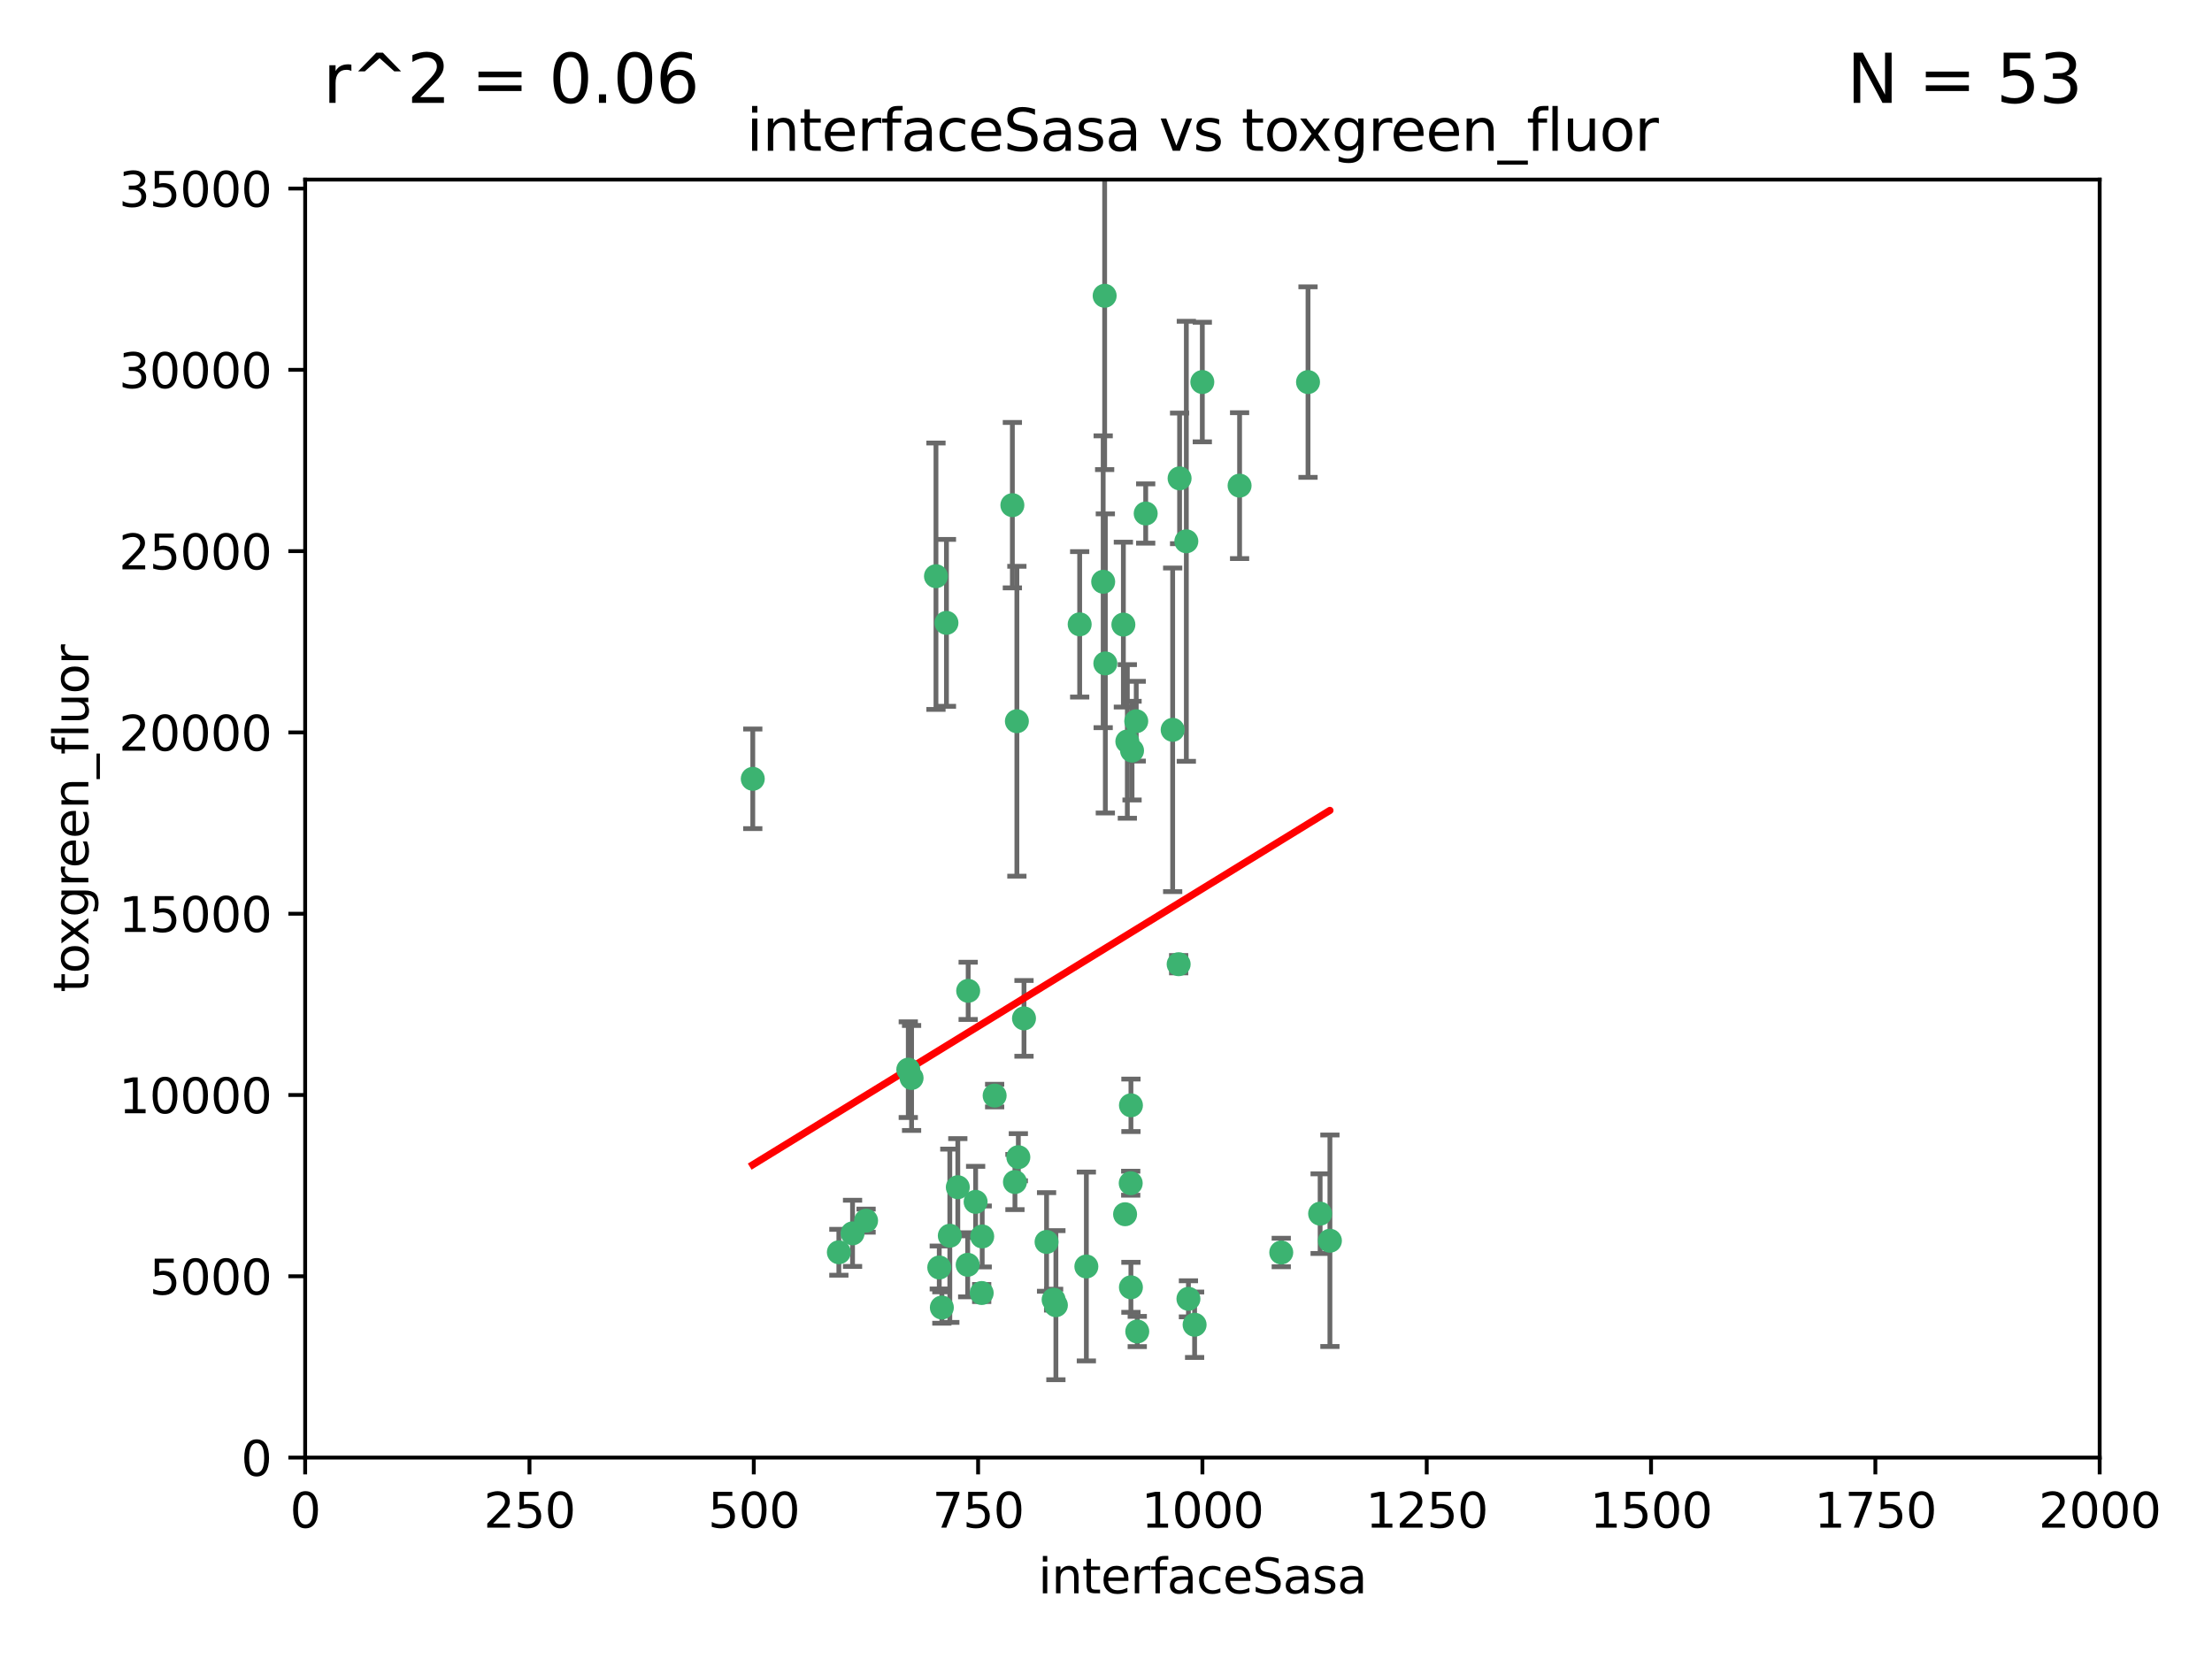 <?xml version="1.0" encoding="utf-8" standalone="no"?>
<!DOCTYPE svg PUBLIC "-//W3C//DTD SVG 1.1//EN"
  "http://www.w3.org/Graphics/SVG/1.1/DTD/svg11.dtd">
<svg xmlns:xlink="http://www.w3.org/1999/xlink" width="460.8pt" height="345.6pt" viewBox="0 0 460.8 345.6" xmlns="http://www.w3.org/2000/svg" version="1.1">
 <defs>
  <style type="text/css">*{stroke-linejoin: round; stroke-linecap: butt}</style>
 </defs>
 <g id="figure_1">
  <g id="patch_1">
   <path d="M 0 345.6 
L 460.8 345.6 
L 460.8 0 
L 0 0 
z
" style="fill: #ffffff"/>
  </g>
  <g id="axes_1">
   <g id="patch_2">
    <path d="M 63.571 303.64 
L 437.4 303.64 
L 437.4 37.411 
L 63.571 37.411 
z
" style="fill: #ffffff"/>
   </g>
   <g id="PathCollection_1">
    <defs>
     <path id="m691d991379" d="M 0 1.118 
C 0.297 1.118 0.581 1 0.791 0.791 
C 1 0.581 1.118 0.297 1.118 0 
C 1.118 -0.297 1 -0.581 0.791 -0.791 
C 0.581 -1 0.297 -1.118 0 -1.118 
C -0.297 -1.118 -0.581 -1 -0.791 -0.791 
C -1 -0.581 -1.118 -0.297 -1.118 0 
C -1.118 0.297 -1 0.581 -0.791 0.791 
C -0.581 1 -0.297 1.118 0 1.118 
z
" style="stroke: #3cb371"/>
    </defs>
    <g clip-path="url(#pa4fb8c9c1b)">
     <use xlink:href="#m691d991379" x="272.484" y="79.593" style="fill: #3cb371; stroke: #3cb371"/>
     <use xlink:href="#m691d991379" x="230.119" y="61.614" style="fill: #3cb371; stroke: #3cb371"/>
     <use xlink:href="#m691d991379" x="174.75" y="260.87" style="fill: #3cb371; stroke: #3cb371"/>
     <use xlink:href="#m691d991379" x="258.229" y="101.166" style="fill: #3cb371; stroke: #3cb371"/>
     <use xlink:href="#m691d991379" x="247.136" y="112.761" style="fill: #3cb371; stroke: #3cb371"/>
     <use xlink:href="#m691d991379" x="234.02" y="130.114" style="fill: #3cb371; stroke: #3cb371"/>
     <use xlink:href="#m691d991379" x="230.261" y="138.203" style="fill: #3cb371; stroke: #3cb371"/>
     <use xlink:href="#m691d991379" x="238.669" y="106.972" style="fill: #3cb371; stroke: #3cb371"/>
     <use xlink:href="#m691d991379" x="245.731" y="99.654" style="fill: #3cb371; stroke: #3cb371"/>
     <use xlink:href="#m691d991379" x="266.908" y="260.914" style="fill: #3cb371; stroke: #3cb371"/>
     <use xlink:href="#m691d991379" x="224.916" y="130.059" style="fill: #3cb371; stroke: #3cb371"/>
     <use xlink:href="#m691d991379" x="250.465" y="79.585" style="fill: #3cb371; stroke: #3cb371"/>
     <use xlink:href="#m691d991379" x="201.688" y="206.41" style="fill: #3cb371; stroke: #3cb371"/>
     <use xlink:href="#m691d991379" x="194.981" y="120.034" style="fill: #3cb371; stroke: #3cb371"/>
     <use xlink:href="#m691d991379" x="229.813" y="121.191" style="fill: #3cb371; stroke: #3cb371"/>
     <use xlink:href="#m691d991379" x="204.503" y="269.359" style="fill: #3cb371; stroke: #3cb371"/>
     <use xlink:href="#m691d991379" x="275.007" y="252.825" style="fill: #3cb371; stroke: #3cb371"/>
     <use xlink:href="#m691d991379" x="236.699" y="150.242" style="fill: #3cb371; stroke: #3cb371"/>
     <use xlink:href="#m691d991379" x="234.375" y="252.947" style="fill: #3cb371; stroke: #3cb371"/>
     <use xlink:href="#m691d991379" x="212.14" y="241.067" style="fill: #3cb371; stroke: #3cb371"/>
     <use xlink:href="#m691d991379" x="195.666" y="264.042" style="fill: #3cb371; stroke: #3cb371"/>
     <use xlink:href="#m691d991379" x="235.596" y="230.255" style="fill: #3cb371; stroke: #3cb371"/>
     <use xlink:href="#m691d991379" x="247.573" y="270.567" style="fill: #3cb371; stroke: #3cb371"/>
     <use xlink:href="#m691d991379" x="235.59" y="268.169" style="fill: #3cb371; stroke: #3cb371"/>
     <use xlink:href="#m691d991379" x="201.587" y="263.481" style="fill: #3cb371; stroke: #3cb371"/>
     <use xlink:href="#m691d991379" x="236.912" y="277.375" style="fill: #3cb371; stroke: #3cb371"/>
     <use xlink:href="#m691d991379" x="219.488" y="270.746" style="fill: #3cb371; stroke: #3cb371"/>
     <use xlink:href="#m691d991379" x="196.206" y="272.382" style="fill: #3cb371; stroke: #3cb371"/>
     <use xlink:href="#m691d991379" x="189.211" y="222.83" style="fill: #3cb371; stroke: #3cb371"/>
     <use xlink:href="#m691d991379" x="226.308" y="263.833" style="fill: #3cb371; stroke: #3cb371"/>
     <use xlink:href="#m691d991379" x="203.241" y="250.369" style="fill: #3cb371; stroke: #3cb371"/>
     <use xlink:href="#m691d991379" x="211.835" y="150.246" style="fill: #3cb371; stroke: #3cb371"/>
     <use xlink:href="#m691d991379" x="277.046" y="258.47" style="fill: #3cb371; stroke: #3cb371"/>
     <use xlink:href="#m691d991379" x="245.536" y="200.861" style="fill: #3cb371; stroke: #3cb371"/>
     <use xlink:href="#m691d991379" x="244.288" y="152.035" style="fill: #3cb371; stroke: #3cb371"/>
     <use xlink:href="#m691d991379" x="248.859" y="275.967" style="fill: #3cb371; stroke: #3cb371"/>
     <use xlink:href="#m691d991379" x="213.318" y="212.147" style="fill: #3cb371; stroke: #3cb371"/>
     <use xlink:href="#m691d991379" x="235.826" y="156.366" style="fill: #3cb371; stroke: #3cb371"/>
     <use xlink:href="#m691d991379" x="204.611" y="257.576" style="fill: #3cb371; stroke: #3cb371"/>
     <use xlink:href="#m691d991379" x="219.963" y="271.896" style="fill: #3cb371; stroke: #3cb371"/>
     <use xlink:href="#m691d991379" x="177.602" y="256.929" style="fill: #3cb371; stroke: #3cb371"/>
     <use xlink:href="#m691d991379" x="189.899" y="224.561" style="fill: #3cb371; stroke: #3cb371"/>
     <use xlink:href="#m691d991379" x="180.421" y="254.285" style="fill: #3cb371; stroke: #3cb371"/>
     <use xlink:href="#m691d991379" x="197.864" y="257.429" style="fill: #3cb371; stroke: #3cb371"/>
     <use xlink:href="#m691d991379" x="234.846" y="154.457" style="fill: #3cb371; stroke: #3cb371"/>
     <use xlink:href="#m691d991379" x="210.895" y="105.234" style="fill: #3cb371; stroke: #3cb371"/>
     <use xlink:href="#m691d991379" x="197.163" y="129.752" style="fill: #3cb371; stroke: #3cb371"/>
     <use xlink:href="#m691d991379" x="218.019" y="258.72" style="fill: #3cb371; stroke: #3cb371"/>
     <use xlink:href="#m691d991379" x="211.432" y="246.235" style="fill: #3cb371; stroke: #3cb371"/>
     <use xlink:href="#m691d991379" x="199.529" y="247.319" style="fill: #3cb371; stroke: #3cb371"/>
     <use xlink:href="#m691d991379" x="235.549" y="246.485" style="fill: #3cb371; stroke: #3cb371"/>
     <use xlink:href="#m691d991379" x="207.202" y="228.234" style="fill: #3cb371; stroke: #3cb371"/>
     <use xlink:href="#m691d991379" x="156.817" y="162.243" style="fill: #3cb371; stroke: #3cb371"/>
    </g>
   </g>
   <g id="matplotlib.axis_1">
    <g id="xtick_1">
     <g id="line2d_1">
      <defs>
       <path id="me7ef806a75" d="M 0 0 
L 0 3.5 
" style="stroke: #000000; stroke-width: 0.8"/>
      </defs>
      <g>
       <use xlink:href="#me7ef806a75" x="63.571" y="303.64" style="stroke: #000000; stroke-width: 0.8"/>
      </g>
     </g>
     <g id="text_1">
      <!-- 0 -->
      <g transform="translate(60.39 318.238)scale(0.1 -0.1)">
       <defs>
        <path id="DejaVuSans-30" d="M 2034 4250 
Q 1547 4250 1301 3770 
Q 1056 3291 1056 2328 
Q 1056 1369 1301 889 
Q 1547 409 2034 409 
Q 2525 409 2770 889 
Q 3016 1369 3016 2328 
Q 3016 3291 2770 3770 
Q 2525 4250 2034 4250 
z
M 2034 4750 
Q 2819 4750 3233 4129 
Q 3647 3509 3647 2328 
Q 3647 1150 3233 529 
Q 2819 -91 2034 -91 
Q 1250 -91 836 529 
Q 422 1150 422 2328 
Q 422 3509 836 4129 
Q 1250 4750 2034 4750 
z
" transform="scale(0.016)"/>
       </defs>
       <use xlink:href="#DejaVuSans-30"/>
      </g>
     </g>
    </g>
    <g id="xtick_2">
     <g id="line2d_2">
      <g>
       <use xlink:href="#me7ef806a75" x="110.3" y="303.64" style="stroke: #000000; stroke-width: 0.8"/>
      </g>
     </g>
     <g id="text_2">
      <!-- 250 -->
      <g transform="translate(100.756 318.238)scale(0.1 -0.1)">
       <defs>
        <path id="DejaVuSans-32" d="M 1228 531 
L 3431 531 
L 3431 0 
L 469 0 
L 469 531 
Q 828 903 1448 1529 
Q 2069 2156 2228 2338 
Q 2531 2678 2651 2914 
Q 2772 3150 2772 3378 
Q 2772 3750 2511 3984 
Q 2250 4219 1831 4219 
Q 1534 4219 1204 4116 
Q 875 4013 500 3803 
L 500 4441 
Q 881 4594 1212 4672 
Q 1544 4750 1819 4750 
Q 2544 4750 2975 4387 
Q 3406 4025 3406 3419 
Q 3406 3131 3298 2873 
Q 3191 2616 2906 2266 
Q 2828 2175 2409 1742 
Q 1991 1309 1228 531 
z
" transform="scale(0.016)"/>
        <path id="DejaVuSans-35" d="M 691 4666 
L 3169 4666 
L 3169 4134 
L 1269 4134 
L 1269 2991 
Q 1406 3038 1543 3061 
Q 1681 3084 1819 3084 
Q 2600 3084 3056 2656 
Q 3513 2228 3513 1497 
Q 3513 744 3044 326 
Q 2575 -91 1722 -91 
Q 1428 -91 1123 -41 
Q 819 9 494 109 
L 494 744 
Q 775 591 1075 516 
Q 1375 441 1709 441 
Q 2250 441 2565 725 
Q 2881 1009 2881 1497 
Q 2881 1984 2565 2268 
Q 2250 2553 1709 2553 
Q 1456 2553 1204 2497 
Q 953 2441 691 2322 
L 691 4666 
z
" transform="scale(0.016)"/>
       </defs>
       <use xlink:href="#DejaVuSans-32"/>
       <use xlink:href="#DejaVuSans-35" x="63.623"/>
       <use xlink:href="#DejaVuSans-30" x="127.246"/>
      </g>
     </g>
    </g>
    <g id="xtick_3">
     <g id="line2d_3">
      <g>
       <use xlink:href="#me7ef806a75" x="157.028" y="303.64" style="stroke: #000000; stroke-width: 0.8"/>
      </g>
     </g>
     <g id="text_3">
      <!-- 500 -->
      <g transform="translate(147.485 318.238)scale(0.1 -0.1)">
       <use xlink:href="#DejaVuSans-35"/>
       <use xlink:href="#DejaVuSans-30" x="63.623"/>
       <use xlink:href="#DejaVuSans-30" x="127.246"/>
      </g>
     </g>
    </g>
    <g id="xtick_4">
     <g id="line2d_4">
      <g>
       <use xlink:href="#me7ef806a75" x="203.757" y="303.64" style="stroke: #000000; stroke-width: 0.8"/>
      </g>
     </g>
     <g id="text_4">
      <!-- 750 -->
      <g transform="translate(194.213 318.238)scale(0.1 -0.1)">
       <defs>
        <path id="DejaVuSans-37" d="M 525 4666 
L 3525 4666 
L 3525 4397 
L 1831 0 
L 1172 0 
L 2766 4134 
L 525 4134 
L 525 4666 
z
" transform="scale(0.016)"/>
       </defs>
       <use xlink:href="#DejaVuSans-37"/>
       <use xlink:href="#DejaVuSans-35" x="63.623"/>
       <use xlink:href="#DejaVuSans-30" x="127.246"/>
      </g>
     </g>
    </g>
    <g id="xtick_5">
     <g id="line2d_5">
      <g>
       <use xlink:href="#me7ef806a75" x="250.486" y="303.64" style="stroke: #000000; stroke-width: 0.8"/>
      </g>
     </g>
     <g id="text_5">
      <!-- 1000 -->
      <g transform="translate(237.761 318.238)scale(0.1 -0.1)">
       <defs>
        <path id="DejaVuSans-31" d="M 794 531 
L 1825 531 
L 1825 4091 
L 703 3866 
L 703 4441 
L 1819 4666 
L 2450 4666 
L 2450 531 
L 3481 531 
L 3481 0 
L 794 0 
L 794 531 
z
" transform="scale(0.016)"/>
       </defs>
       <use xlink:href="#DejaVuSans-31"/>
       <use xlink:href="#DejaVuSans-30" x="63.623"/>
       <use xlink:href="#DejaVuSans-30" x="127.246"/>
       <use xlink:href="#DejaVuSans-30" x="190.869"/>
      </g>
     </g>
    </g>
    <g id="xtick_6">
     <g id="line2d_6">
      <g>
       <use xlink:href="#me7ef806a75" x="297.214" y="303.64" style="stroke: #000000; stroke-width: 0.8"/>
      </g>
     </g>
     <g id="text_6">
      <!-- 1250 -->
      <g transform="translate(284.489 318.238)scale(0.1 -0.1)">
       <use xlink:href="#DejaVuSans-31"/>
       <use xlink:href="#DejaVuSans-32" x="63.623"/>
       <use xlink:href="#DejaVuSans-35" x="127.246"/>
       <use xlink:href="#DejaVuSans-30" x="190.869"/>
      </g>
     </g>
    </g>
    <g id="xtick_7">
     <g id="line2d_7">
      <g>
       <use xlink:href="#me7ef806a75" x="343.943" y="303.64" style="stroke: #000000; stroke-width: 0.8"/>
      </g>
     </g>
     <g id="text_7">
      <!-- 1500 -->
      <g transform="translate(331.218 318.238)scale(0.1 -0.1)">
       <use xlink:href="#DejaVuSans-31"/>
       <use xlink:href="#DejaVuSans-35" x="63.623"/>
       <use xlink:href="#DejaVuSans-30" x="127.246"/>
       <use xlink:href="#DejaVuSans-30" x="190.869"/>
      </g>
     </g>
    </g>
    <g id="xtick_8">
     <g id="line2d_8">
      <g>
       <use xlink:href="#me7ef806a75" x="390.671" y="303.64" style="stroke: #000000; stroke-width: 0.8"/>
      </g>
     </g>
     <g id="text_8">
      <!-- 1750 -->
      <g transform="translate(377.946 318.238)scale(0.1 -0.1)">
       <use xlink:href="#DejaVuSans-31"/>
       <use xlink:href="#DejaVuSans-37" x="63.623"/>
       <use xlink:href="#DejaVuSans-35" x="127.246"/>
       <use xlink:href="#DejaVuSans-30" x="190.869"/>
      </g>
     </g>
    </g>
    <g id="xtick_9">
     <g id="line2d_9">
      <g>
       <use xlink:href="#me7ef806a75" x="437.4" y="303.64" style="stroke: #000000; stroke-width: 0.8"/>
      </g>
     </g>
     <g id="text_9">
      <!-- 2000 -->
      <g transform="translate(424.675 318.238)scale(0.1 -0.1)">
       <use xlink:href="#DejaVuSans-32"/>
       <use xlink:href="#DejaVuSans-30" x="63.623"/>
       <use xlink:href="#DejaVuSans-30" x="127.246"/>
       <use xlink:href="#DejaVuSans-30" x="190.869"/>
      </g>
     </g>
    </g>
    <g id="text_10">
     <!-- interfaceSasa -->
     <g transform="translate(216.279 331.917)scale(0.1 -0.1)">
      <defs>
       <path id="DejaVuSans-69" d="M 603 3500 
L 1178 3500 
L 1178 0 
L 603 0 
L 603 3500 
z
M 603 4863 
L 1178 4863 
L 1178 4134 
L 603 4134 
L 603 4863 
z
" transform="scale(0.016)"/>
       <path id="DejaVuSans-6e" d="M 3513 2113 
L 3513 0 
L 2938 0 
L 2938 2094 
Q 2938 2591 2744 2837 
Q 2550 3084 2163 3084 
Q 1697 3084 1428 2787 
Q 1159 2491 1159 1978 
L 1159 0 
L 581 0 
L 581 3500 
L 1159 3500 
L 1159 2956 
Q 1366 3272 1645 3428 
Q 1925 3584 2291 3584 
Q 2894 3584 3203 3211 
Q 3513 2838 3513 2113 
z
" transform="scale(0.016)"/>
       <path id="DejaVuSans-74" d="M 1172 4494 
L 1172 3500 
L 2356 3500 
L 2356 3053 
L 1172 3053 
L 1172 1153 
Q 1172 725 1289 603 
Q 1406 481 1766 481 
L 2356 481 
L 2356 0 
L 1766 0 
Q 1100 0 847 248 
Q 594 497 594 1153 
L 594 3053 
L 172 3053 
L 172 3500 
L 594 3500 
L 594 4494 
L 1172 4494 
z
" transform="scale(0.016)"/>
       <path id="DejaVuSans-65" d="M 3597 1894 
L 3597 1613 
L 953 1613 
Q 991 1019 1311 708 
Q 1631 397 2203 397 
Q 2534 397 2845 478 
Q 3156 559 3463 722 
L 3463 178 
Q 3153 47 2828 -22 
Q 2503 -91 2169 -91 
Q 1331 -91 842 396 
Q 353 884 353 1716 
Q 353 2575 817 3079 
Q 1281 3584 2069 3584 
Q 2775 3584 3186 3129 
Q 3597 2675 3597 1894 
z
M 3022 2063 
Q 3016 2534 2758 2815 
Q 2500 3097 2075 3097 
Q 1594 3097 1305 2825 
Q 1016 2553 972 2059 
L 3022 2063 
z
" transform="scale(0.016)"/>
       <path id="DejaVuSans-72" d="M 2631 2963 
Q 2534 3019 2420 3045 
Q 2306 3072 2169 3072 
Q 1681 3072 1420 2755 
Q 1159 2438 1159 1844 
L 1159 0 
L 581 0 
L 581 3500 
L 1159 3500 
L 1159 2956 
Q 1341 3275 1631 3429 
Q 1922 3584 2338 3584 
Q 2397 3584 2469 3576 
Q 2541 3569 2628 3553 
L 2631 2963 
z
" transform="scale(0.016)"/>
       <path id="DejaVuSans-66" d="M 2375 4863 
L 2375 4384 
L 1825 4384 
Q 1516 4384 1395 4259 
Q 1275 4134 1275 3809 
L 1275 3500 
L 2222 3500 
L 2222 3053 
L 1275 3053 
L 1275 0 
L 697 0 
L 697 3053 
L 147 3053 
L 147 3500 
L 697 3500 
L 697 3744 
Q 697 4328 969 4595 
Q 1241 4863 1831 4863 
L 2375 4863 
z
" transform="scale(0.016)"/>
       <path id="DejaVuSans-61" d="M 2194 1759 
Q 1497 1759 1228 1600 
Q 959 1441 959 1056 
Q 959 750 1161 570 
Q 1363 391 1709 391 
Q 2188 391 2477 730 
Q 2766 1069 2766 1631 
L 2766 1759 
L 2194 1759 
z
M 3341 1997 
L 3341 0 
L 2766 0 
L 2766 531 
Q 2569 213 2275 61 
Q 1981 -91 1556 -91 
Q 1019 -91 701 211 
Q 384 513 384 1019 
Q 384 1609 779 1909 
Q 1175 2209 1959 2209 
L 2766 2209 
L 2766 2266 
Q 2766 2663 2505 2880 
Q 2244 3097 1772 3097 
Q 1472 3097 1187 3025 
Q 903 2953 641 2809 
L 641 3341 
Q 956 3463 1253 3523 
Q 1550 3584 1831 3584 
Q 2591 3584 2966 3190 
Q 3341 2797 3341 1997 
z
" transform="scale(0.016)"/>
       <path id="DejaVuSans-63" d="M 3122 3366 
L 3122 2828 
Q 2878 2963 2633 3030 
Q 2388 3097 2138 3097 
Q 1578 3097 1268 2742 
Q 959 2388 959 1747 
Q 959 1106 1268 751 
Q 1578 397 2138 397 
Q 2388 397 2633 464 
Q 2878 531 3122 666 
L 3122 134 
Q 2881 22 2623 -34 
Q 2366 -91 2075 -91 
Q 1284 -91 818 406 
Q 353 903 353 1747 
Q 353 2603 823 3093 
Q 1294 3584 2113 3584 
Q 2378 3584 2631 3529 
Q 2884 3475 3122 3366 
z
" transform="scale(0.016)"/>
       <path id="DejaVuSans-53" d="M 3425 4513 
L 3425 3897 
Q 3066 4069 2747 4153 
Q 2428 4238 2131 4238 
Q 1616 4238 1336 4038 
Q 1056 3838 1056 3469 
Q 1056 3159 1242 3001 
Q 1428 2844 1947 2747 
L 2328 2669 
Q 3034 2534 3370 2195 
Q 3706 1856 3706 1288 
Q 3706 609 3251 259 
Q 2797 -91 1919 -91 
Q 1588 -91 1214 -16 
Q 841 59 441 206 
L 441 856 
Q 825 641 1194 531 
Q 1563 422 1919 422 
Q 2459 422 2753 634 
Q 3047 847 3047 1241 
Q 3047 1584 2836 1778 
Q 2625 1972 2144 2069 
L 1759 2144 
Q 1053 2284 737 2584 
Q 422 2884 422 3419 
Q 422 4038 858 4394 
Q 1294 4750 2059 4750 
Q 2388 4750 2728 4690 
Q 3069 4631 3425 4513 
z
" transform="scale(0.016)"/>
       <path id="DejaVuSans-73" d="M 2834 3397 
L 2834 2853 
Q 2591 2978 2328 3040 
Q 2066 3103 1784 3103 
Q 1356 3103 1142 2972 
Q 928 2841 928 2578 
Q 928 2378 1081 2264 
Q 1234 2150 1697 2047 
L 1894 2003 
Q 2506 1872 2764 1633 
Q 3022 1394 3022 966 
Q 3022 478 2636 193 
Q 2250 -91 1575 -91 
Q 1294 -91 989 -36 
Q 684 19 347 128 
L 347 722 
Q 666 556 975 473 
Q 1284 391 1588 391 
Q 1994 391 2212 530 
Q 2431 669 2431 922 
Q 2431 1156 2273 1281 
Q 2116 1406 1581 1522 
L 1381 1569 
Q 847 1681 609 1914 
Q 372 2147 372 2553 
Q 372 3047 722 3315 
Q 1072 3584 1716 3584 
Q 2034 3584 2315 3537 
Q 2597 3491 2834 3397 
z
" transform="scale(0.016)"/>
      </defs>
      <use xlink:href="#DejaVuSans-69"/>
      <use xlink:href="#DejaVuSans-6e" x="27.783"/>
      <use xlink:href="#DejaVuSans-74" x="91.162"/>
      <use xlink:href="#DejaVuSans-65" x="130.371"/>
      <use xlink:href="#DejaVuSans-72" x="191.895"/>
      <use xlink:href="#DejaVuSans-66" x="233.008"/>
      <use xlink:href="#DejaVuSans-61" x="268.213"/>
      <use xlink:href="#DejaVuSans-63" x="329.492"/>
      <use xlink:href="#DejaVuSans-65" x="384.473"/>
      <use xlink:href="#DejaVuSans-53" x="445.996"/>
      <use xlink:href="#DejaVuSans-61" x="509.473"/>
      <use xlink:href="#DejaVuSans-73" x="570.752"/>
      <use xlink:href="#DejaVuSans-61" x="622.852"/>
     </g>
    </g>
   </g>
   <g id="matplotlib.axis_2">
    <g id="ytick_1">
     <g id="line2d_10">
      <defs>
       <path id="md052ad4ef7" d="M 0 0 
L -3.5 0 
" style="stroke: #000000; stroke-width: 0.8"/>
      </defs>
      <g>
       <use xlink:href="#md052ad4ef7" x="63.571" y="303.64" style="stroke: #000000; stroke-width: 0.8"/>
      </g>
     </g>
     <g id="text_11">
      <!-- 0 -->
      <g transform="translate(50.209 307.439)scale(0.1 -0.1)">
       <use xlink:href="#DejaVuSans-30"/>
      </g>
     </g>
    </g>
    <g id="ytick_2">
     <g id="line2d_11">
      <g>
       <use xlink:href="#md052ad4ef7" x="63.571" y="265.874" style="stroke: #000000; stroke-width: 0.8"/>
      </g>
     </g>
     <g id="text_12">
      <!-- 5000 -->
      <g transform="translate(31.121 269.673)scale(0.1 -0.1)">
       <use xlink:href="#DejaVuSans-35"/>
       <use xlink:href="#DejaVuSans-30" x="63.623"/>
       <use xlink:href="#DejaVuSans-30" x="127.246"/>
       <use xlink:href="#DejaVuSans-30" x="190.869"/>
      </g>
     </g>
    </g>
    <g id="ytick_3">
     <g id="line2d_12">
      <g>
       <use xlink:href="#md052ad4ef7" x="63.571" y="228.108" style="stroke: #000000; stroke-width: 0.8"/>
      </g>
     </g>
     <g id="text_13">
      <!-- 10000 -->
      <g transform="translate(24.759 231.907)scale(0.1 -0.1)">
       <use xlink:href="#DejaVuSans-31"/>
       <use xlink:href="#DejaVuSans-30" x="63.623"/>
       <use xlink:href="#DejaVuSans-30" x="127.246"/>
       <use xlink:href="#DejaVuSans-30" x="190.869"/>
       <use xlink:href="#DejaVuSans-30" x="254.492"/>
      </g>
     </g>
    </g>
    <g id="ytick_4">
     <g id="line2d_13">
      <g>
       <use xlink:href="#md052ad4ef7" x="63.571" y="190.342" style="stroke: #000000; stroke-width: 0.8"/>
      </g>
     </g>
     <g id="text_14">
      <!-- 15000 -->
      <g transform="translate(24.759 194.141)scale(0.1 -0.1)">
       <use xlink:href="#DejaVuSans-31"/>
       <use xlink:href="#DejaVuSans-35" x="63.623"/>
       <use xlink:href="#DejaVuSans-30" x="127.246"/>
       <use xlink:href="#DejaVuSans-30" x="190.869"/>
       <use xlink:href="#DejaVuSans-30" x="254.492"/>
      </g>
     </g>
    </g>
    <g id="ytick_5">
     <g id="line2d_14">
      <g>
       <use xlink:href="#md052ad4ef7" x="63.571" y="152.576" style="stroke: #000000; stroke-width: 0.8"/>
      </g>
     </g>
     <g id="text_15">
      <!-- 20000 -->
      <g transform="translate(24.759 156.375)scale(0.1 -0.1)">
       <use xlink:href="#DejaVuSans-32"/>
       <use xlink:href="#DejaVuSans-30" x="63.623"/>
       <use xlink:href="#DejaVuSans-30" x="127.246"/>
       <use xlink:href="#DejaVuSans-30" x="190.869"/>
       <use xlink:href="#DejaVuSans-30" x="254.492"/>
      </g>
     </g>
    </g>
    <g id="ytick_6">
     <g id="line2d_15">
      <g>
       <use xlink:href="#md052ad4ef7" x="63.571" y="114.81" style="stroke: #000000; stroke-width: 0.8"/>
      </g>
     </g>
     <g id="text_16">
      <!-- 25000 -->
      <g transform="translate(24.759 118.609)scale(0.1 -0.1)">
       <use xlink:href="#DejaVuSans-32"/>
       <use xlink:href="#DejaVuSans-35" x="63.623"/>
       <use xlink:href="#DejaVuSans-30" x="127.246"/>
       <use xlink:href="#DejaVuSans-30" x="190.869"/>
       <use xlink:href="#DejaVuSans-30" x="254.492"/>
      </g>
     </g>
    </g>
    <g id="ytick_7">
     <g id="line2d_16">
      <g>
       <use xlink:href="#md052ad4ef7" x="63.571" y="77.044" style="stroke: #000000; stroke-width: 0.8"/>
      </g>
     </g>
     <g id="text_17">
      <!-- 30000 -->
      <g transform="translate(24.759 80.844)scale(0.1 -0.1)">
       <defs>
        <path id="DejaVuSans-33" d="M 2597 2516 
Q 3050 2419 3304 2112 
Q 3559 1806 3559 1356 
Q 3559 666 3084 287 
Q 2609 -91 1734 -91 
Q 1441 -91 1130 -33 
Q 819 25 488 141 
L 488 750 
Q 750 597 1062 519 
Q 1375 441 1716 441 
Q 2309 441 2620 675 
Q 2931 909 2931 1356 
Q 2931 1769 2642 2001 
Q 2353 2234 1838 2234 
L 1294 2234 
L 1294 2753 
L 1863 2753 
Q 2328 2753 2575 2939 
Q 2822 3125 2822 3475 
Q 2822 3834 2567 4026 
Q 2313 4219 1838 4219 
Q 1578 4219 1281 4162 
Q 984 4106 628 3988 
L 628 4550 
Q 988 4650 1302 4700 
Q 1616 4750 1894 4750 
Q 2613 4750 3031 4423 
Q 3450 4097 3450 3541 
Q 3450 3153 3228 2886 
Q 3006 2619 2597 2516 
z
" transform="scale(0.016)"/>
       </defs>
       <use xlink:href="#DejaVuSans-33"/>
       <use xlink:href="#DejaVuSans-30" x="63.623"/>
       <use xlink:href="#DejaVuSans-30" x="127.246"/>
       <use xlink:href="#DejaVuSans-30" x="190.869"/>
       <use xlink:href="#DejaVuSans-30" x="254.492"/>
      </g>
     </g>
    </g>
    <g id="ytick_8">
     <g id="line2d_17">
      <g>
       <use xlink:href="#md052ad4ef7" x="63.571" y="39.278" style="stroke: #000000; stroke-width: 0.8"/>
      </g>
     </g>
     <g id="text_18">
      <!-- 35000 -->
      <g transform="translate(24.759 43.078)scale(0.1 -0.1)">
       <use xlink:href="#DejaVuSans-33"/>
       <use xlink:href="#DejaVuSans-35" x="63.623"/>
       <use xlink:href="#DejaVuSans-30" x="127.246"/>
       <use xlink:href="#DejaVuSans-30" x="190.869"/>
       <use xlink:href="#DejaVuSans-30" x="254.492"/>
      </g>
     </g>
    </g>
    <g id="text_19">
     <!-- toxgreen_fluor -->
     <g transform="translate(18.401 206.72)rotate(-90)scale(0.1 -0.1)">
      <defs>
       <path id="DejaVuSans-6f" d="M 1959 3097 
Q 1497 3097 1228 2736 
Q 959 2375 959 1747 
Q 959 1119 1226 758 
Q 1494 397 1959 397 
Q 2419 397 2687 759 
Q 2956 1122 2956 1747 
Q 2956 2369 2687 2733 
Q 2419 3097 1959 3097 
z
M 1959 3584 
Q 2709 3584 3137 3096 
Q 3566 2609 3566 1747 
Q 3566 888 3137 398 
Q 2709 -91 1959 -91 
Q 1206 -91 779 398 
Q 353 888 353 1747 
Q 353 2609 779 3096 
Q 1206 3584 1959 3584 
z
" transform="scale(0.016)"/>
       <path id="DejaVuSans-78" d="M 3513 3500 
L 2247 1797 
L 3578 0 
L 2900 0 
L 1881 1375 
L 863 0 
L 184 0 
L 1544 1831 
L 300 3500 
L 978 3500 
L 1906 2253 
L 2834 3500 
L 3513 3500 
z
" transform="scale(0.016)"/>
       <path id="DejaVuSans-67" d="M 2906 1791 
Q 2906 2416 2648 2759 
Q 2391 3103 1925 3103 
Q 1463 3103 1205 2759 
Q 947 2416 947 1791 
Q 947 1169 1205 825 
Q 1463 481 1925 481 
Q 2391 481 2648 825 
Q 2906 1169 2906 1791 
z
M 3481 434 
Q 3481 -459 3084 -895 
Q 2688 -1331 1869 -1331 
Q 1566 -1331 1297 -1286 
Q 1028 -1241 775 -1147 
L 775 -588 
Q 1028 -725 1275 -790 
Q 1522 -856 1778 -856 
Q 2344 -856 2625 -561 
Q 2906 -266 2906 331 
L 2906 616 
Q 2728 306 2450 153 
Q 2172 0 1784 0 
Q 1141 0 747 490 
Q 353 981 353 1791 
Q 353 2603 747 3093 
Q 1141 3584 1784 3584 
Q 2172 3584 2450 3431 
Q 2728 3278 2906 2969 
L 2906 3500 
L 3481 3500 
L 3481 434 
z
" transform="scale(0.016)"/>
       <path id="DejaVuSans-5f" d="M 3263 -1063 
L 3263 -1509 
L -63 -1509 
L -63 -1063 
L 3263 -1063 
z
" transform="scale(0.016)"/>
       <path id="DejaVuSans-6c" d="M 603 4863 
L 1178 4863 
L 1178 0 
L 603 0 
L 603 4863 
z
" transform="scale(0.016)"/>
       <path id="DejaVuSans-75" d="M 544 1381 
L 544 3500 
L 1119 3500 
L 1119 1403 
Q 1119 906 1312 657 
Q 1506 409 1894 409 
Q 2359 409 2629 706 
Q 2900 1003 2900 1516 
L 2900 3500 
L 3475 3500 
L 3475 0 
L 2900 0 
L 2900 538 
Q 2691 219 2414 64 
Q 2138 -91 1772 -91 
Q 1169 -91 856 284 
Q 544 659 544 1381 
z
M 1991 3584 
L 1991 3584 
z
" transform="scale(0.016)"/>
      </defs>
      <use xlink:href="#DejaVuSans-74"/>
      <use xlink:href="#DejaVuSans-6f" x="39.209"/>
      <use xlink:href="#DejaVuSans-78" x="97.266"/>
      <use xlink:href="#DejaVuSans-67" x="156.445"/>
      <use xlink:href="#DejaVuSans-72" x="219.922"/>
      <use xlink:href="#DejaVuSans-65" x="258.785"/>
      <use xlink:href="#DejaVuSans-65" x="320.309"/>
      <use xlink:href="#DejaVuSans-6e" x="381.832"/>
      <use xlink:href="#DejaVuSans-5f" x="445.211"/>
      <use xlink:href="#DejaVuSans-66" x="495.211"/>
      <use xlink:href="#DejaVuSans-6c" x="530.416"/>
      <use xlink:href="#DejaVuSans-75" x="558.199"/>
      <use xlink:href="#DejaVuSans-6f" x="621.578"/>
      <use xlink:href="#DejaVuSans-72" x="682.76"/>
     </g>
    </g>
   </g>
   <g id="LineCollection_1">
    <path d="M 272.484 99.437 
L 272.484 59.75 
" clip-path="url(#pa4fb8c9c1b)" style="fill: none; stroke: #696969"/>
    <path d="M 230.119 97.825 
L 230.119 25.402 
" clip-path="url(#pa4fb8c9c1b)" style="fill: none; stroke: #696969"/>
    <path d="M 174.75 265.648 
L 174.75 256.093 
" clip-path="url(#pa4fb8c9c1b)" style="fill: none; stroke: #696969"/>
    <path d="M 258.229 116.358 
L 258.229 85.973 
" clip-path="url(#pa4fb8c9c1b)" style="fill: none; stroke: #696969"/>
    <path d="M 247.136 158.597 
L 247.136 66.926 
" clip-path="url(#pa4fb8c9c1b)" style="fill: none; stroke: #696969"/>
    <path d="M 234.02 147.286 
L 234.02 112.943 
" clip-path="url(#pa4fb8c9c1b)" style="fill: none; stroke: #696969"/>
    <path d="M 230.261 169.362 
L 230.261 107.043 
" clip-path="url(#pa4fb8c9c1b)" style="fill: none; stroke: #696969"/>
    <path d="M 238.669 113.147 
L 238.669 100.797 
" clip-path="url(#pa4fb8c9c1b)" style="fill: none; stroke: #696969"/>
    <path d="M 245.731 113.257 
L 245.731 86.051 
" clip-path="url(#pa4fb8c9c1b)" style="fill: none; stroke: #696969"/>
    <path d="M 266.908 263.886 
L 266.908 257.941 
" clip-path="url(#pa4fb8c9c1b)" style="fill: none; stroke: #696969"/>
    <path d="M 224.916 145.209 
L 224.916 114.909 
" clip-path="url(#pa4fb8c9c1b)" style="fill: none; stroke: #696969"/>
    <path d="M 250.465 92.04 
L 250.465 67.13 
" clip-path="url(#pa4fb8c9c1b)" style="fill: none; stroke: #696969"/>
    <path d="M 201.688 212.375 
L 201.688 200.445 
" clip-path="url(#pa4fb8c9c1b)" style="fill: none; stroke: #696969"/>
    <path d="M 194.981 147.781 
L 194.981 92.287 
" clip-path="url(#pa4fb8c9c1b)" style="fill: none; stroke: #696969"/>
    <path d="M 229.813 151.584 
L 229.813 90.798 
" clip-path="url(#pa4fb8c9c1b)" style="fill: none; stroke: #696969"/>
    <path d="M 204.503 271.136 
L 204.503 267.583 
" clip-path="url(#pa4fb8c9c1b)" style="fill: none; stroke: #696969"/>
    <path d="M 275.007 261.12 
L 275.007 244.53 
" clip-path="url(#pa4fb8c9c1b)" style="fill: none; stroke: #696969"/>
    <path d="M 236.699 158.549 
L 236.699 141.935 
" clip-path="url(#pa4fb8c9c1b)" style="fill: none; stroke: #696969"/>
    <path d="M 234.375 253.886 
L 234.375 252.007 
" clip-path="url(#pa4fb8c9c1b)" style="fill: none; stroke: #696969"/>
    <path d="M 212.14 245.981 
L 212.14 236.153 
" clip-path="url(#pa4fb8c9c1b)" style="fill: none; stroke: #696969"/>
    <path d="M 195.666 268.515 
L 195.666 259.569 
" clip-path="url(#pa4fb8c9c1b)" style="fill: none; stroke: #696969"/>
    <path d="M 235.596 235.721 
L 235.596 224.789 
" clip-path="url(#pa4fb8c9c1b)" style="fill: none; stroke: #696969"/>
    <path d="M 247.573 274.323 
L 247.573 266.811 
" clip-path="url(#pa4fb8c9c1b)" style="fill: none; stroke: #696969"/>
    <path d="M 235.59 273.375 
L 235.59 262.964 
" clip-path="url(#pa4fb8c9c1b)" style="fill: none; stroke: #696969"/>
    <path d="M 201.587 270.16 
L 201.587 256.802 
" clip-path="url(#pa4fb8c9c1b)" style="fill: none; stroke: #696969"/>
    <path d="M 236.912 280.522 
L 236.912 274.227 
" clip-path="url(#pa4fb8c9c1b)" style="fill: none; stroke: #696969"/>
    <path d="M 219.488 272.926 
L 219.488 268.567 
" clip-path="url(#pa4fb8c9c1b)" style="fill: none; stroke: #696969"/>
    <path d="M 196.206 275.653 
L 196.206 269.11 
" clip-path="url(#pa4fb8c9c1b)" style="fill: none; stroke: #696969"/>
    <path d="M 189.211 232.795 
L 189.211 212.864 
" clip-path="url(#pa4fb8c9c1b)" style="fill: none; stroke: #696969"/>
    <path d="M 226.308 283.505 
L 226.308 244.161 
" clip-path="url(#pa4fb8c9c1b)" style="fill: none; stroke: #696969"/>
    <path d="M 203.241 257.768 
L 203.241 242.97 
" clip-path="url(#pa4fb8c9c1b)" style="fill: none; stroke: #696969"/>
    <path d="M 211.835 182.519 
L 211.835 117.972 
" clip-path="url(#pa4fb8c9c1b)" style="fill: none; stroke: #696969"/>
    <path d="M 277.046 280.499 
L 277.046 236.441 
" clip-path="url(#pa4fb8c9c1b)" style="fill: none; stroke: #696969"/>
    <path d="M 245.536 202.673 
L 245.536 199.049 
" clip-path="url(#pa4fb8c9c1b)" style="fill: none; stroke: #696969"/>
    <path d="M 244.288 185.743 
L 244.288 118.327 
" clip-path="url(#pa4fb8c9c1b)" style="fill: none; stroke: #696969"/>
    <path d="M 248.859 282.783 
L 248.859 269.152 
" clip-path="url(#pa4fb8c9c1b)" style="fill: none; stroke: #696969"/>
    <path d="M 213.318 220.035 
L 213.318 204.259 
" clip-path="url(#pa4fb8c9c1b)" style="fill: none; stroke: #696969"/>
    <path d="M 235.826 166.65 
L 235.826 146.083 
" clip-path="url(#pa4fb8c9c1b)" style="fill: none; stroke: #696969"/>
    <path d="M 204.611 263.925 
L 204.611 251.227 
" clip-path="url(#pa4fb8c9c1b)" style="fill: none; stroke: #696969"/>
    <path d="M 219.963 287.425 
L 219.963 256.366 
" clip-path="url(#pa4fb8c9c1b)" style="fill: none; stroke: #696969"/>
    <path d="M 177.602 263.824 
L 177.602 250.034 
" clip-path="url(#pa4fb8c9c1b)" style="fill: none; stroke: #696969"/>
    <path d="M 189.899 235.496 
L 189.899 213.627 
" clip-path="url(#pa4fb8c9c1b)" style="fill: none; stroke: #696969"/>
    <path d="M 180.421 256.694 
L 180.421 251.875 
" clip-path="url(#pa4fb8c9c1b)" style="fill: none; stroke: #696969"/>
    <path d="M 197.864 275.478 
L 197.864 239.381 
" clip-path="url(#pa4fb8c9c1b)" style="fill: none; stroke: #696969"/>
    <path d="M 234.846 170.456 
L 234.846 138.458 
" clip-path="url(#pa4fb8c9c1b)" style="fill: none; stroke: #696969"/>
    <path d="M 210.895 122.461 
L 210.895 88.007 
" clip-path="url(#pa4fb8c9c1b)" style="fill: none; stroke: #696969"/>
    <path d="M 197.163 147.136 
L 197.163 112.367 
" clip-path="url(#pa4fb8c9c1b)" style="fill: none; stroke: #696969"/>
    <path d="M 218.019 268.99 
L 218.019 248.45 
" clip-path="url(#pa4fb8c9c1b)" style="fill: none; stroke: #696969"/>
    <path d="M 211.432 251.981 
L 211.432 240.488 
" clip-path="url(#pa4fb8c9c1b)" style="fill: none; stroke: #696969"/>
    <path d="M 199.529 257.444 
L 199.529 237.194 
" clip-path="url(#pa4fb8c9c1b)" style="fill: none; stroke: #696969"/>
    <path d="M 235.549 248.986 
L 235.549 243.983 
" clip-path="url(#pa4fb8c9c1b)" style="fill: none; stroke: #696969"/>
    <path d="M 207.202 230.592 
L 207.202 225.876 
" clip-path="url(#pa4fb8c9c1b)" style="fill: none; stroke: #696969"/>
    <path d="M 156.817 172.618 
L 156.817 151.867 
" clip-path="url(#pa4fb8c9c1b)" style="fill: none; stroke: #696969"/>
   </g>
   <g id="line2d_18">
    <defs>
     <path id="m68b8e27093" d="M 2 0 
L -2 -0 
" style="stroke: #696969"/>
    </defs>
    <g clip-path="url(#pa4fb8c9c1b)">
     <use xlink:href="#m68b8e27093" x="272.484" y="99.437" style="fill: #696969; stroke: #696969"/>
     <use xlink:href="#m68b8e27093" x="230.119" y="97.825" style="fill: #696969; stroke: #696969"/>
     <use xlink:href="#m68b8e27093" x="174.75" y="265.648" style="fill: #696969; stroke: #696969"/>
     <use xlink:href="#m68b8e27093" x="258.229" y="116.358" style="fill: #696969; stroke: #696969"/>
     <use xlink:href="#m68b8e27093" x="247.136" y="158.597" style="fill: #696969; stroke: #696969"/>
     <use xlink:href="#m68b8e27093" x="234.02" y="147.286" style="fill: #696969; stroke: #696969"/>
     <use xlink:href="#m68b8e27093" x="230.261" y="169.362" style="fill: #696969; stroke: #696969"/>
     <use xlink:href="#m68b8e27093" x="238.669" y="113.147" style="fill: #696969; stroke: #696969"/>
     <use xlink:href="#m68b8e27093" x="245.731" y="113.257" style="fill: #696969; stroke: #696969"/>
     <use xlink:href="#m68b8e27093" x="266.908" y="263.886" style="fill: #696969; stroke: #696969"/>
     <use xlink:href="#m68b8e27093" x="224.916" y="145.209" style="fill: #696969; stroke: #696969"/>
     <use xlink:href="#m68b8e27093" x="250.465" y="92.04" style="fill: #696969; stroke: #696969"/>
     <use xlink:href="#m68b8e27093" x="201.688" y="212.375" style="fill: #696969; stroke: #696969"/>
     <use xlink:href="#m68b8e27093" x="194.981" y="147.781" style="fill: #696969; stroke: #696969"/>
     <use xlink:href="#m68b8e27093" x="229.813" y="151.584" style="fill: #696969; stroke: #696969"/>
     <use xlink:href="#m68b8e27093" x="204.503" y="271.136" style="fill: #696969; stroke: #696969"/>
     <use xlink:href="#m68b8e27093" x="275.007" y="261.12" style="fill: #696969; stroke: #696969"/>
     <use xlink:href="#m68b8e27093" x="236.699" y="158.549" style="fill: #696969; stroke: #696969"/>
     <use xlink:href="#m68b8e27093" x="234.375" y="253.886" style="fill: #696969; stroke: #696969"/>
     <use xlink:href="#m68b8e27093" x="212.14" y="245.981" style="fill: #696969; stroke: #696969"/>
     <use xlink:href="#m68b8e27093" x="195.666" y="268.515" style="fill: #696969; stroke: #696969"/>
     <use xlink:href="#m68b8e27093" x="235.596" y="235.721" style="fill: #696969; stroke: #696969"/>
     <use xlink:href="#m68b8e27093" x="247.573" y="274.323" style="fill: #696969; stroke: #696969"/>
     <use xlink:href="#m68b8e27093" x="235.59" y="273.375" style="fill: #696969; stroke: #696969"/>
     <use xlink:href="#m68b8e27093" x="201.587" y="270.16" style="fill: #696969; stroke: #696969"/>
     <use xlink:href="#m68b8e27093" x="236.912" y="280.522" style="fill: #696969; stroke: #696969"/>
     <use xlink:href="#m68b8e27093" x="219.488" y="272.926" style="fill: #696969; stroke: #696969"/>
     <use xlink:href="#m68b8e27093" x="196.206" y="275.653" style="fill: #696969; stroke: #696969"/>
     <use xlink:href="#m68b8e27093" x="189.211" y="232.795" style="fill: #696969; stroke: #696969"/>
     <use xlink:href="#m68b8e27093" x="226.308" y="283.505" style="fill: #696969; stroke: #696969"/>
     <use xlink:href="#m68b8e27093" x="203.241" y="257.768" style="fill: #696969; stroke: #696969"/>
     <use xlink:href="#m68b8e27093" x="211.835" y="182.519" style="fill: #696969; stroke: #696969"/>
     <use xlink:href="#m68b8e27093" x="277.046" y="280.499" style="fill: #696969; stroke: #696969"/>
     <use xlink:href="#m68b8e27093" x="245.536" y="202.673" style="fill: #696969; stroke: #696969"/>
     <use xlink:href="#m68b8e27093" x="244.288" y="185.743" style="fill: #696969; stroke: #696969"/>
     <use xlink:href="#m68b8e27093" x="248.859" y="282.783" style="fill: #696969; stroke: #696969"/>
     <use xlink:href="#m68b8e27093" x="213.318" y="220.035" style="fill: #696969; stroke: #696969"/>
     <use xlink:href="#m68b8e27093" x="235.826" y="166.65" style="fill: #696969; stroke: #696969"/>
     <use xlink:href="#m68b8e27093" x="204.611" y="263.925" style="fill: #696969; stroke: #696969"/>
     <use xlink:href="#m68b8e27093" x="219.963" y="287.425" style="fill: #696969; stroke: #696969"/>
     <use xlink:href="#m68b8e27093" x="177.602" y="263.824" style="fill: #696969; stroke: #696969"/>
     <use xlink:href="#m68b8e27093" x="189.899" y="235.496" style="fill: #696969; stroke: #696969"/>
     <use xlink:href="#m68b8e27093" x="180.421" y="256.694" style="fill: #696969; stroke: #696969"/>
     <use xlink:href="#m68b8e27093" x="197.864" y="275.478" style="fill: #696969; stroke: #696969"/>
     <use xlink:href="#m68b8e27093" x="234.846" y="170.456" style="fill: #696969; stroke: #696969"/>
     <use xlink:href="#m68b8e27093" x="210.895" y="122.461" style="fill: #696969; stroke: #696969"/>
     <use xlink:href="#m68b8e27093" x="197.163" y="147.136" style="fill: #696969; stroke: #696969"/>
     <use xlink:href="#m68b8e27093" x="218.019" y="268.99" style="fill: #696969; stroke: #696969"/>
     <use xlink:href="#m68b8e27093" x="211.432" y="251.981" style="fill: #696969; stroke: #696969"/>
     <use xlink:href="#m68b8e27093" x="199.529" y="257.444" style="fill: #696969; stroke: #696969"/>
     <use xlink:href="#m68b8e27093" x="235.549" y="248.986" style="fill: #696969; stroke: #696969"/>
     <use xlink:href="#m68b8e27093" x="207.202" y="230.592" style="fill: #696969; stroke: #696969"/>
     <use xlink:href="#m68b8e27093" x="156.817" y="172.618" style="fill: #696969; stroke: #696969"/>
    </g>
   </g>
   <g id="line2d_19">
    <g clip-path="url(#pa4fb8c9c1b)">
     <use xlink:href="#m68b8e27093" x="272.484" y="59.75" style="fill: #696969; stroke: #696969"/>
     <use xlink:href="#m68b8e27093" x="230.119" y="25.402" style="fill: #696969; stroke: #696969"/>
     <use xlink:href="#m68b8e27093" x="174.75" y="256.093" style="fill: #696969; stroke: #696969"/>
     <use xlink:href="#m68b8e27093" x="258.229" y="85.973" style="fill: #696969; stroke: #696969"/>
     <use xlink:href="#m68b8e27093" x="247.136" y="66.926" style="fill: #696969; stroke: #696969"/>
     <use xlink:href="#m68b8e27093" x="234.02" y="112.943" style="fill: #696969; stroke: #696969"/>
     <use xlink:href="#m68b8e27093" x="230.261" y="107.043" style="fill: #696969; stroke: #696969"/>
     <use xlink:href="#m68b8e27093" x="238.669" y="100.797" style="fill: #696969; stroke: #696969"/>
     <use xlink:href="#m68b8e27093" x="245.731" y="86.051" style="fill: #696969; stroke: #696969"/>
     <use xlink:href="#m68b8e27093" x="266.908" y="257.941" style="fill: #696969; stroke: #696969"/>
     <use xlink:href="#m68b8e27093" x="224.916" y="114.909" style="fill: #696969; stroke: #696969"/>
     <use xlink:href="#m68b8e27093" x="250.465" y="67.13" style="fill: #696969; stroke: #696969"/>
     <use xlink:href="#m68b8e27093" x="201.688" y="200.445" style="fill: #696969; stroke: #696969"/>
     <use xlink:href="#m68b8e27093" x="194.981" y="92.287" style="fill: #696969; stroke: #696969"/>
     <use xlink:href="#m68b8e27093" x="229.813" y="90.798" style="fill: #696969; stroke: #696969"/>
     <use xlink:href="#m68b8e27093" x="204.503" y="267.583" style="fill: #696969; stroke: #696969"/>
     <use xlink:href="#m68b8e27093" x="275.007" y="244.53" style="fill: #696969; stroke: #696969"/>
     <use xlink:href="#m68b8e27093" x="236.699" y="141.935" style="fill: #696969; stroke: #696969"/>
     <use xlink:href="#m68b8e27093" x="234.375" y="252.007" style="fill: #696969; stroke: #696969"/>
     <use xlink:href="#m68b8e27093" x="212.14" y="236.153" style="fill: #696969; stroke: #696969"/>
     <use xlink:href="#m68b8e27093" x="195.666" y="259.569" style="fill: #696969; stroke: #696969"/>
     <use xlink:href="#m68b8e27093" x="235.596" y="224.789" style="fill: #696969; stroke: #696969"/>
     <use xlink:href="#m68b8e27093" x="247.573" y="266.811" style="fill: #696969; stroke: #696969"/>
     <use xlink:href="#m68b8e27093" x="235.59" y="262.964" style="fill: #696969; stroke: #696969"/>
     <use xlink:href="#m68b8e27093" x="201.587" y="256.802" style="fill: #696969; stroke: #696969"/>
     <use xlink:href="#m68b8e27093" x="236.912" y="274.227" style="fill: #696969; stroke: #696969"/>
     <use xlink:href="#m68b8e27093" x="219.488" y="268.567" style="fill: #696969; stroke: #696969"/>
     <use xlink:href="#m68b8e27093" x="196.206" y="269.11" style="fill: #696969; stroke: #696969"/>
     <use xlink:href="#m68b8e27093" x="189.211" y="212.864" style="fill: #696969; stroke: #696969"/>
     <use xlink:href="#m68b8e27093" x="226.308" y="244.161" style="fill: #696969; stroke: #696969"/>
     <use xlink:href="#m68b8e27093" x="203.241" y="242.97" style="fill: #696969; stroke: #696969"/>
     <use xlink:href="#m68b8e27093" x="211.835" y="117.972" style="fill: #696969; stroke: #696969"/>
     <use xlink:href="#m68b8e27093" x="277.046" y="236.441" style="fill: #696969; stroke: #696969"/>
     <use xlink:href="#m68b8e27093" x="245.536" y="199.049" style="fill: #696969; stroke: #696969"/>
     <use xlink:href="#m68b8e27093" x="244.288" y="118.327" style="fill: #696969; stroke: #696969"/>
     <use xlink:href="#m68b8e27093" x="248.859" y="269.152" style="fill: #696969; stroke: #696969"/>
     <use xlink:href="#m68b8e27093" x="213.318" y="204.259" style="fill: #696969; stroke: #696969"/>
     <use xlink:href="#m68b8e27093" x="235.826" y="146.083" style="fill: #696969; stroke: #696969"/>
     <use xlink:href="#m68b8e27093" x="204.611" y="251.227" style="fill: #696969; stroke: #696969"/>
     <use xlink:href="#m68b8e27093" x="219.963" y="256.366" style="fill: #696969; stroke: #696969"/>
     <use xlink:href="#m68b8e27093" x="177.602" y="250.034" style="fill: #696969; stroke: #696969"/>
     <use xlink:href="#m68b8e27093" x="189.899" y="213.627" style="fill: #696969; stroke: #696969"/>
     <use xlink:href="#m68b8e27093" x="180.421" y="251.875" style="fill: #696969; stroke: #696969"/>
     <use xlink:href="#m68b8e27093" x="197.864" y="239.381" style="fill: #696969; stroke: #696969"/>
     <use xlink:href="#m68b8e27093" x="234.846" y="138.458" style="fill: #696969; stroke: #696969"/>
     <use xlink:href="#m68b8e27093" x="210.895" y="88.007" style="fill: #696969; stroke: #696969"/>
     <use xlink:href="#m68b8e27093" x="197.163" y="112.367" style="fill: #696969; stroke: #696969"/>
     <use xlink:href="#m68b8e27093" x="218.019" y="248.45" style="fill: #696969; stroke: #696969"/>
     <use xlink:href="#m68b8e27093" x="211.432" y="240.488" style="fill: #696969; stroke: #696969"/>
     <use xlink:href="#m68b8e27093" x="199.529" y="237.194" style="fill: #696969; stroke: #696969"/>
     <use xlink:href="#m68b8e27093" x="235.549" y="243.983" style="fill: #696969; stroke: #696969"/>
     <use xlink:href="#m68b8e27093" x="207.202" y="225.876" style="fill: #696969; stroke: #696969"/>
     <use xlink:href="#m68b8e27093" x="156.817" y="151.867" style="fill: #696969; stroke: #696969"/>
    </g>
   </g>
   <g id="line2d_20">
    <path d="M 272.484 171.625 
L 230.119 197.634 
L 174.75 231.628 
L 258.229 180.376 
L 247.136 187.187 
L 234.02 195.239 
L 230.261 197.547 
L 238.669 192.385 
L 245.731 188.05 
L 266.908 175.048 
L 224.916 200.829 
L 250.465 185.143 
L 201.688 215.089 
L 194.981 219.206 
L 229.813 197.822 
L 204.503 213.361 
L 275.007 170.076 
L 236.699 193.594 
L 234.375 195.021 
L 212.14 208.672 
L 195.666 218.786 
L 235.596 194.272 
L 247.573 186.918 
L 235.59 194.275 
L 201.587 215.151 
L 236.912 193.464 
L 219.488 204.161 
L 196.206 218.455 
L 189.211 222.749 
L 226.308 199.974 
L 203.241 214.136 
L 211.835 208.859 
L 277.046 168.824 
L 245.536 188.169 
L 244.288 188.935 
L 248.859 186.129 
L 213.318 207.949 
L 235.826 194.13 
L 204.611 213.294 
L 219.963 203.87 
L 177.602 229.876 
L 189.899 222.327 
L 180.421 228.146 
L 197.864 217.437 
L 234.846 194.732 
L 210.895 209.436 
L 197.163 217.867 
L 218.019 205.063 
L 211.432 209.107 
L 199.529 216.415 
L 235.549 194.3 
L 207.202 211.704 
L 156.817 242.637 
" clip-path="url(#pa4fb8c9c1b)" style="fill: none; stroke: #ff0000; stroke-width: 1.5; stroke-linecap: square"/>
   </g>
   <g id="line2d_21">
    <defs>
     <path id="m14020f8399" d="M 0 2 
C 0.53 2 1.039 1.789 1.414 1.414 
C 1.789 1.039 2 0.53 2 0 
C 2 -0.53 1.789 -1.039 1.414 -1.414 
C 1.039 -1.789 0.53 -2 0 -2 
C -0.53 -2 -1.039 -1.789 -1.414 -1.414 
C -1.789 -1.039 -2 -0.53 -2 0 
C -2 0.53 -1.789 1.039 -1.414 1.414 
C -1.039 1.789 -0.53 2 0 2 
z
" style="stroke: #3cb371"/>
    </defs>
    <g clip-path="url(#pa4fb8c9c1b)">
     <use xlink:href="#m14020f8399" x="272.484" y="79.593" style="fill: #3cb371; stroke: #3cb371"/>
     <use xlink:href="#m14020f8399" x="230.119" y="61.614" style="fill: #3cb371; stroke: #3cb371"/>
     <use xlink:href="#m14020f8399" x="174.75" y="260.87" style="fill: #3cb371; stroke: #3cb371"/>
     <use xlink:href="#m14020f8399" x="258.229" y="101.166" style="fill: #3cb371; stroke: #3cb371"/>
     <use xlink:href="#m14020f8399" x="247.136" y="112.761" style="fill: #3cb371; stroke: #3cb371"/>
     <use xlink:href="#m14020f8399" x="234.02" y="130.114" style="fill: #3cb371; stroke: #3cb371"/>
     <use xlink:href="#m14020f8399" x="230.261" y="138.203" style="fill: #3cb371; stroke: #3cb371"/>
     <use xlink:href="#m14020f8399" x="238.669" y="106.972" style="fill: #3cb371; stroke: #3cb371"/>
     <use xlink:href="#m14020f8399" x="245.731" y="99.654" style="fill: #3cb371; stroke: #3cb371"/>
     <use xlink:href="#m14020f8399" x="266.908" y="260.914" style="fill: #3cb371; stroke: #3cb371"/>
     <use xlink:href="#m14020f8399" x="224.916" y="130.059" style="fill: #3cb371; stroke: #3cb371"/>
     <use xlink:href="#m14020f8399" x="250.465" y="79.585" style="fill: #3cb371; stroke: #3cb371"/>
     <use xlink:href="#m14020f8399" x="201.688" y="206.41" style="fill: #3cb371; stroke: #3cb371"/>
     <use xlink:href="#m14020f8399" x="194.981" y="120.034" style="fill: #3cb371; stroke: #3cb371"/>
     <use xlink:href="#m14020f8399" x="229.813" y="121.191" style="fill: #3cb371; stroke: #3cb371"/>
     <use xlink:href="#m14020f8399" x="204.503" y="269.359" style="fill: #3cb371; stroke: #3cb371"/>
     <use xlink:href="#m14020f8399" x="275.007" y="252.825" style="fill: #3cb371; stroke: #3cb371"/>
     <use xlink:href="#m14020f8399" x="236.699" y="150.242" style="fill: #3cb371; stroke: #3cb371"/>
     <use xlink:href="#m14020f8399" x="234.375" y="252.947" style="fill: #3cb371; stroke: #3cb371"/>
     <use xlink:href="#m14020f8399" x="212.14" y="241.067" style="fill: #3cb371; stroke: #3cb371"/>
     <use xlink:href="#m14020f8399" x="195.666" y="264.042" style="fill: #3cb371; stroke: #3cb371"/>
     <use xlink:href="#m14020f8399" x="235.596" y="230.255" style="fill: #3cb371; stroke: #3cb371"/>
     <use xlink:href="#m14020f8399" x="247.573" y="270.567" style="fill: #3cb371; stroke: #3cb371"/>
     <use xlink:href="#m14020f8399" x="235.59" y="268.169" style="fill: #3cb371; stroke: #3cb371"/>
     <use xlink:href="#m14020f8399" x="201.587" y="263.481" style="fill: #3cb371; stroke: #3cb371"/>
     <use xlink:href="#m14020f8399" x="236.912" y="277.375" style="fill: #3cb371; stroke: #3cb371"/>
     <use xlink:href="#m14020f8399" x="219.488" y="270.746" style="fill: #3cb371; stroke: #3cb371"/>
     <use xlink:href="#m14020f8399" x="196.206" y="272.382" style="fill: #3cb371; stroke: #3cb371"/>
     <use xlink:href="#m14020f8399" x="189.211" y="222.83" style="fill: #3cb371; stroke: #3cb371"/>
     <use xlink:href="#m14020f8399" x="226.308" y="263.833" style="fill: #3cb371; stroke: #3cb371"/>
     <use xlink:href="#m14020f8399" x="203.241" y="250.369" style="fill: #3cb371; stroke: #3cb371"/>
     <use xlink:href="#m14020f8399" x="211.835" y="150.246" style="fill: #3cb371; stroke: #3cb371"/>
     <use xlink:href="#m14020f8399" x="277.046" y="258.47" style="fill: #3cb371; stroke: #3cb371"/>
     <use xlink:href="#m14020f8399" x="245.536" y="200.861" style="fill: #3cb371; stroke: #3cb371"/>
     <use xlink:href="#m14020f8399" x="244.288" y="152.035" style="fill: #3cb371; stroke: #3cb371"/>
     <use xlink:href="#m14020f8399" x="248.859" y="275.967" style="fill: #3cb371; stroke: #3cb371"/>
     <use xlink:href="#m14020f8399" x="213.318" y="212.147" style="fill: #3cb371; stroke: #3cb371"/>
     <use xlink:href="#m14020f8399" x="235.826" y="156.366" style="fill: #3cb371; stroke: #3cb371"/>
     <use xlink:href="#m14020f8399" x="204.611" y="257.576" style="fill: #3cb371; stroke: #3cb371"/>
     <use xlink:href="#m14020f8399" x="219.963" y="271.896" style="fill: #3cb371; stroke: #3cb371"/>
     <use xlink:href="#m14020f8399" x="177.602" y="256.929" style="fill: #3cb371; stroke: #3cb371"/>
     <use xlink:href="#m14020f8399" x="189.899" y="224.561" style="fill: #3cb371; stroke: #3cb371"/>
     <use xlink:href="#m14020f8399" x="180.421" y="254.285" style="fill: #3cb371; stroke: #3cb371"/>
     <use xlink:href="#m14020f8399" x="197.864" y="257.429" style="fill: #3cb371; stroke: #3cb371"/>
     <use xlink:href="#m14020f8399" x="234.846" y="154.457" style="fill: #3cb371; stroke: #3cb371"/>
     <use xlink:href="#m14020f8399" x="210.895" y="105.234" style="fill: #3cb371; stroke: #3cb371"/>
     <use xlink:href="#m14020f8399" x="197.163" y="129.752" style="fill: #3cb371; stroke: #3cb371"/>
     <use xlink:href="#m14020f8399" x="218.019" y="258.72" style="fill: #3cb371; stroke: #3cb371"/>
     <use xlink:href="#m14020f8399" x="211.432" y="246.235" style="fill: #3cb371; stroke: #3cb371"/>
     <use xlink:href="#m14020f8399" x="199.529" y="247.319" style="fill: #3cb371; stroke: #3cb371"/>
     <use xlink:href="#m14020f8399" x="235.549" y="246.485" style="fill: #3cb371; stroke: #3cb371"/>
     <use xlink:href="#m14020f8399" x="207.202" y="228.234" style="fill: #3cb371; stroke: #3cb371"/>
     <use xlink:href="#m14020f8399" x="156.817" y="162.243" style="fill: #3cb371; stroke: #3cb371"/>
    </g>
   </g>
   <g id="patch_3">
    <path d="M 63.571 303.64 
L 63.571 37.411 
" style="fill: none; stroke: #000000; stroke-width: 0.8; stroke-linejoin: miter; stroke-linecap: square"/>
   </g>
   <g id="patch_4">
    <path d="M 437.4 303.64 
L 437.4 37.411 
" style="fill: none; stroke: #000000; stroke-width: 0.8; stroke-linejoin: miter; stroke-linecap: square"/>
   </g>
   <g id="patch_5">
    <path d="M 63.571 303.64 
L 437.4 303.64 
" style="fill: none; stroke: #000000; stroke-width: 0.8; stroke-linejoin: miter; stroke-linecap: square"/>
   </g>
   <g id="patch_6">
    <path d="M 63.571 37.411 
L 437.4 37.411 
" style="fill: none; stroke: #000000; stroke-width: 0.8; stroke-linejoin: miter; stroke-linecap: square"/>
   </g>
   <g id="text_20">
    <!-- N = 53 -->
    <g transform="translate(384.743 21.426)scale(0.14 -0.14)">
     <defs>
      <path id="DejaVuSans-4e" d="M 628 4666 
L 1478 4666 
L 3547 763 
L 3547 4666 
L 4159 4666 
L 4159 0 
L 3309 0 
L 1241 3903 
L 1241 0 
L 628 0 
L 628 4666 
z
" transform="scale(0.016)"/>
      <path id="DejaVuSans-20" transform="scale(0.016)"/>
      <path id="DejaVuSans-3d" d="M 678 2906 
L 4684 2906 
L 4684 2381 
L 678 2381 
L 678 2906 
z
M 678 1631 
L 4684 1631 
L 4684 1100 
L 678 1100 
L 678 1631 
z
" transform="scale(0.016)"/>
     </defs>
     <use xlink:href="#DejaVuSans-4e"/>
     <use xlink:href="#DejaVuSans-20" x="74.805"/>
     <use xlink:href="#DejaVuSans-3d" x="106.592"/>
     <use xlink:href="#DejaVuSans-20" x="190.381"/>
     <use xlink:href="#DejaVuSans-35" x="222.168"/>
     <use xlink:href="#DejaVuSans-33" x="285.791"/>
    </g>
   </g>
   <g id="text_21">
    <!-- r^2 = 0.06 -->
    <g transform="translate(67.31 21.426)scale(0.14 -0.14)">
     <defs>
      <path id="DejaVuSans-5e" d="M 2988 4666 
L 4684 2925 
L 4056 2925 
L 2681 4159 
L 1306 2925 
L 678 2925 
L 2375 4666 
L 2988 4666 
z
" transform="scale(0.016)"/>
      <path id="DejaVuSans-2e" d="M 684 794 
L 1344 794 
L 1344 0 
L 684 0 
L 684 794 
z
" transform="scale(0.016)"/>
      <path id="DejaVuSans-36" d="M 2113 2584 
Q 1688 2584 1439 2293 
Q 1191 2003 1191 1497 
Q 1191 994 1439 701 
Q 1688 409 2113 409 
Q 2538 409 2786 701 
Q 3034 994 3034 1497 
Q 3034 2003 2786 2293 
Q 2538 2584 2113 2584 
z
M 3366 4563 
L 3366 3988 
Q 3128 4100 2886 4159 
Q 2644 4219 2406 4219 
Q 1781 4219 1451 3797 
Q 1122 3375 1075 2522 
Q 1259 2794 1537 2939 
Q 1816 3084 2150 3084 
Q 2853 3084 3261 2657 
Q 3669 2231 3669 1497 
Q 3669 778 3244 343 
Q 2819 -91 2113 -91 
Q 1303 -91 875 529 
Q 447 1150 447 2328 
Q 447 3434 972 4092 
Q 1497 4750 2381 4750 
Q 2619 4750 2861 4703 
Q 3103 4656 3366 4563 
z
" transform="scale(0.016)"/>
     </defs>
     <use xlink:href="#DejaVuSans-72"/>
     <use xlink:href="#DejaVuSans-5e" x="41.113"/>
     <use xlink:href="#DejaVuSans-32" x="124.902"/>
     <use xlink:href="#DejaVuSans-20" x="188.525"/>
     <use xlink:href="#DejaVuSans-3d" x="220.312"/>
     <use xlink:href="#DejaVuSans-20" x="304.102"/>
     <use xlink:href="#DejaVuSans-30" x="335.889"/>
     <use xlink:href="#DejaVuSans-2e" x="399.512"/>
     <use xlink:href="#DejaVuSans-30" x="431.299"/>
     <use xlink:href="#DejaVuSans-36" x="494.922"/>
    </g>
   </g>
   <g id="text_22">
    <!-- interfaceSasa vs toxgreen_fluor -->
    <g transform="translate(155.513 31.411)scale(0.12 -0.12)">
     <defs>
      <path id="DejaVuSans-76" d="M 191 3500 
L 800 3500 
L 1894 563 
L 2988 3500 
L 3597 3500 
L 2284 0 
L 1503 0 
L 191 3500 
z
" transform="scale(0.016)"/>
     </defs>
     <use xlink:href="#DejaVuSans-69"/>
     <use xlink:href="#DejaVuSans-6e" x="27.783"/>
     <use xlink:href="#DejaVuSans-74" x="91.162"/>
     <use xlink:href="#DejaVuSans-65" x="130.371"/>
     <use xlink:href="#DejaVuSans-72" x="191.895"/>
     <use xlink:href="#DejaVuSans-66" x="233.008"/>
     <use xlink:href="#DejaVuSans-61" x="268.213"/>
     <use xlink:href="#DejaVuSans-63" x="329.492"/>
     <use xlink:href="#DejaVuSans-65" x="384.473"/>
     <use xlink:href="#DejaVuSans-53" x="445.996"/>
     <use xlink:href="#DejaVuSans-61" x="509.473"/>
     <use xlink:href="#DejaVuSans-73" x="570.752"/>
     <use xlink:href="#DejaVuSans-61" x="622.852"/>
     <use xlink:href="#DejaVuSans-20" x="684.131"/>
     <use xlink:href="#DejaVuSans-76" x="715.918"/>
     <use xlink:href="#DejaVuSans-73" x="775.098"/>
     <use xlink:href="#DejaVuSans-20" x="827.197"/>
     <use xlink:href="#DejaVuSans-74" x="858.984"/>
     <use xlink:href="#DejaVuSans-6f" x="898.193"/>
     <use xlink:href="#DejaVuSans-78" x="956.25"/>
     <use xlink:href="#DejaVuSans-67" x="1015.43"/>
     <use xlink:href="#DejaVuSans-72" x="1078.906"/>
     <use xlink:href="#DejaVuSans-65" x="1117.77"/>
     <use xlink:href="#DejaVuSans-65" x="1179.293"/>
     <use xlink:href="#DejaVuSans-6e" x="1240.816"/>
     <use xlink:href="#DejaVuSans-5f" x="1304.195"/>
     <use xlink:href="#DejaVuSans-66" x="1354.195"/>
     <use xlink:href="#DejaVuSans-6c" x="1389.4"/>
     <use xlink:href="#DejaVuSans-75" x="1417.184"/>
     <use xlink:href="#DejaVuSans-6f" x="1480.562"/>
     <use xlink:href="#DejaVuSans-72" x="1541.744"/>
    </g>
   </g>
  </g>
 </g>
 <defs>
  <clipPath id="pa4fb8c9c1b">
   <rect x="63.571" y="37.411" width="373.829" height="266.229"/>
  </clipPath>
 </defs>
</svg>
